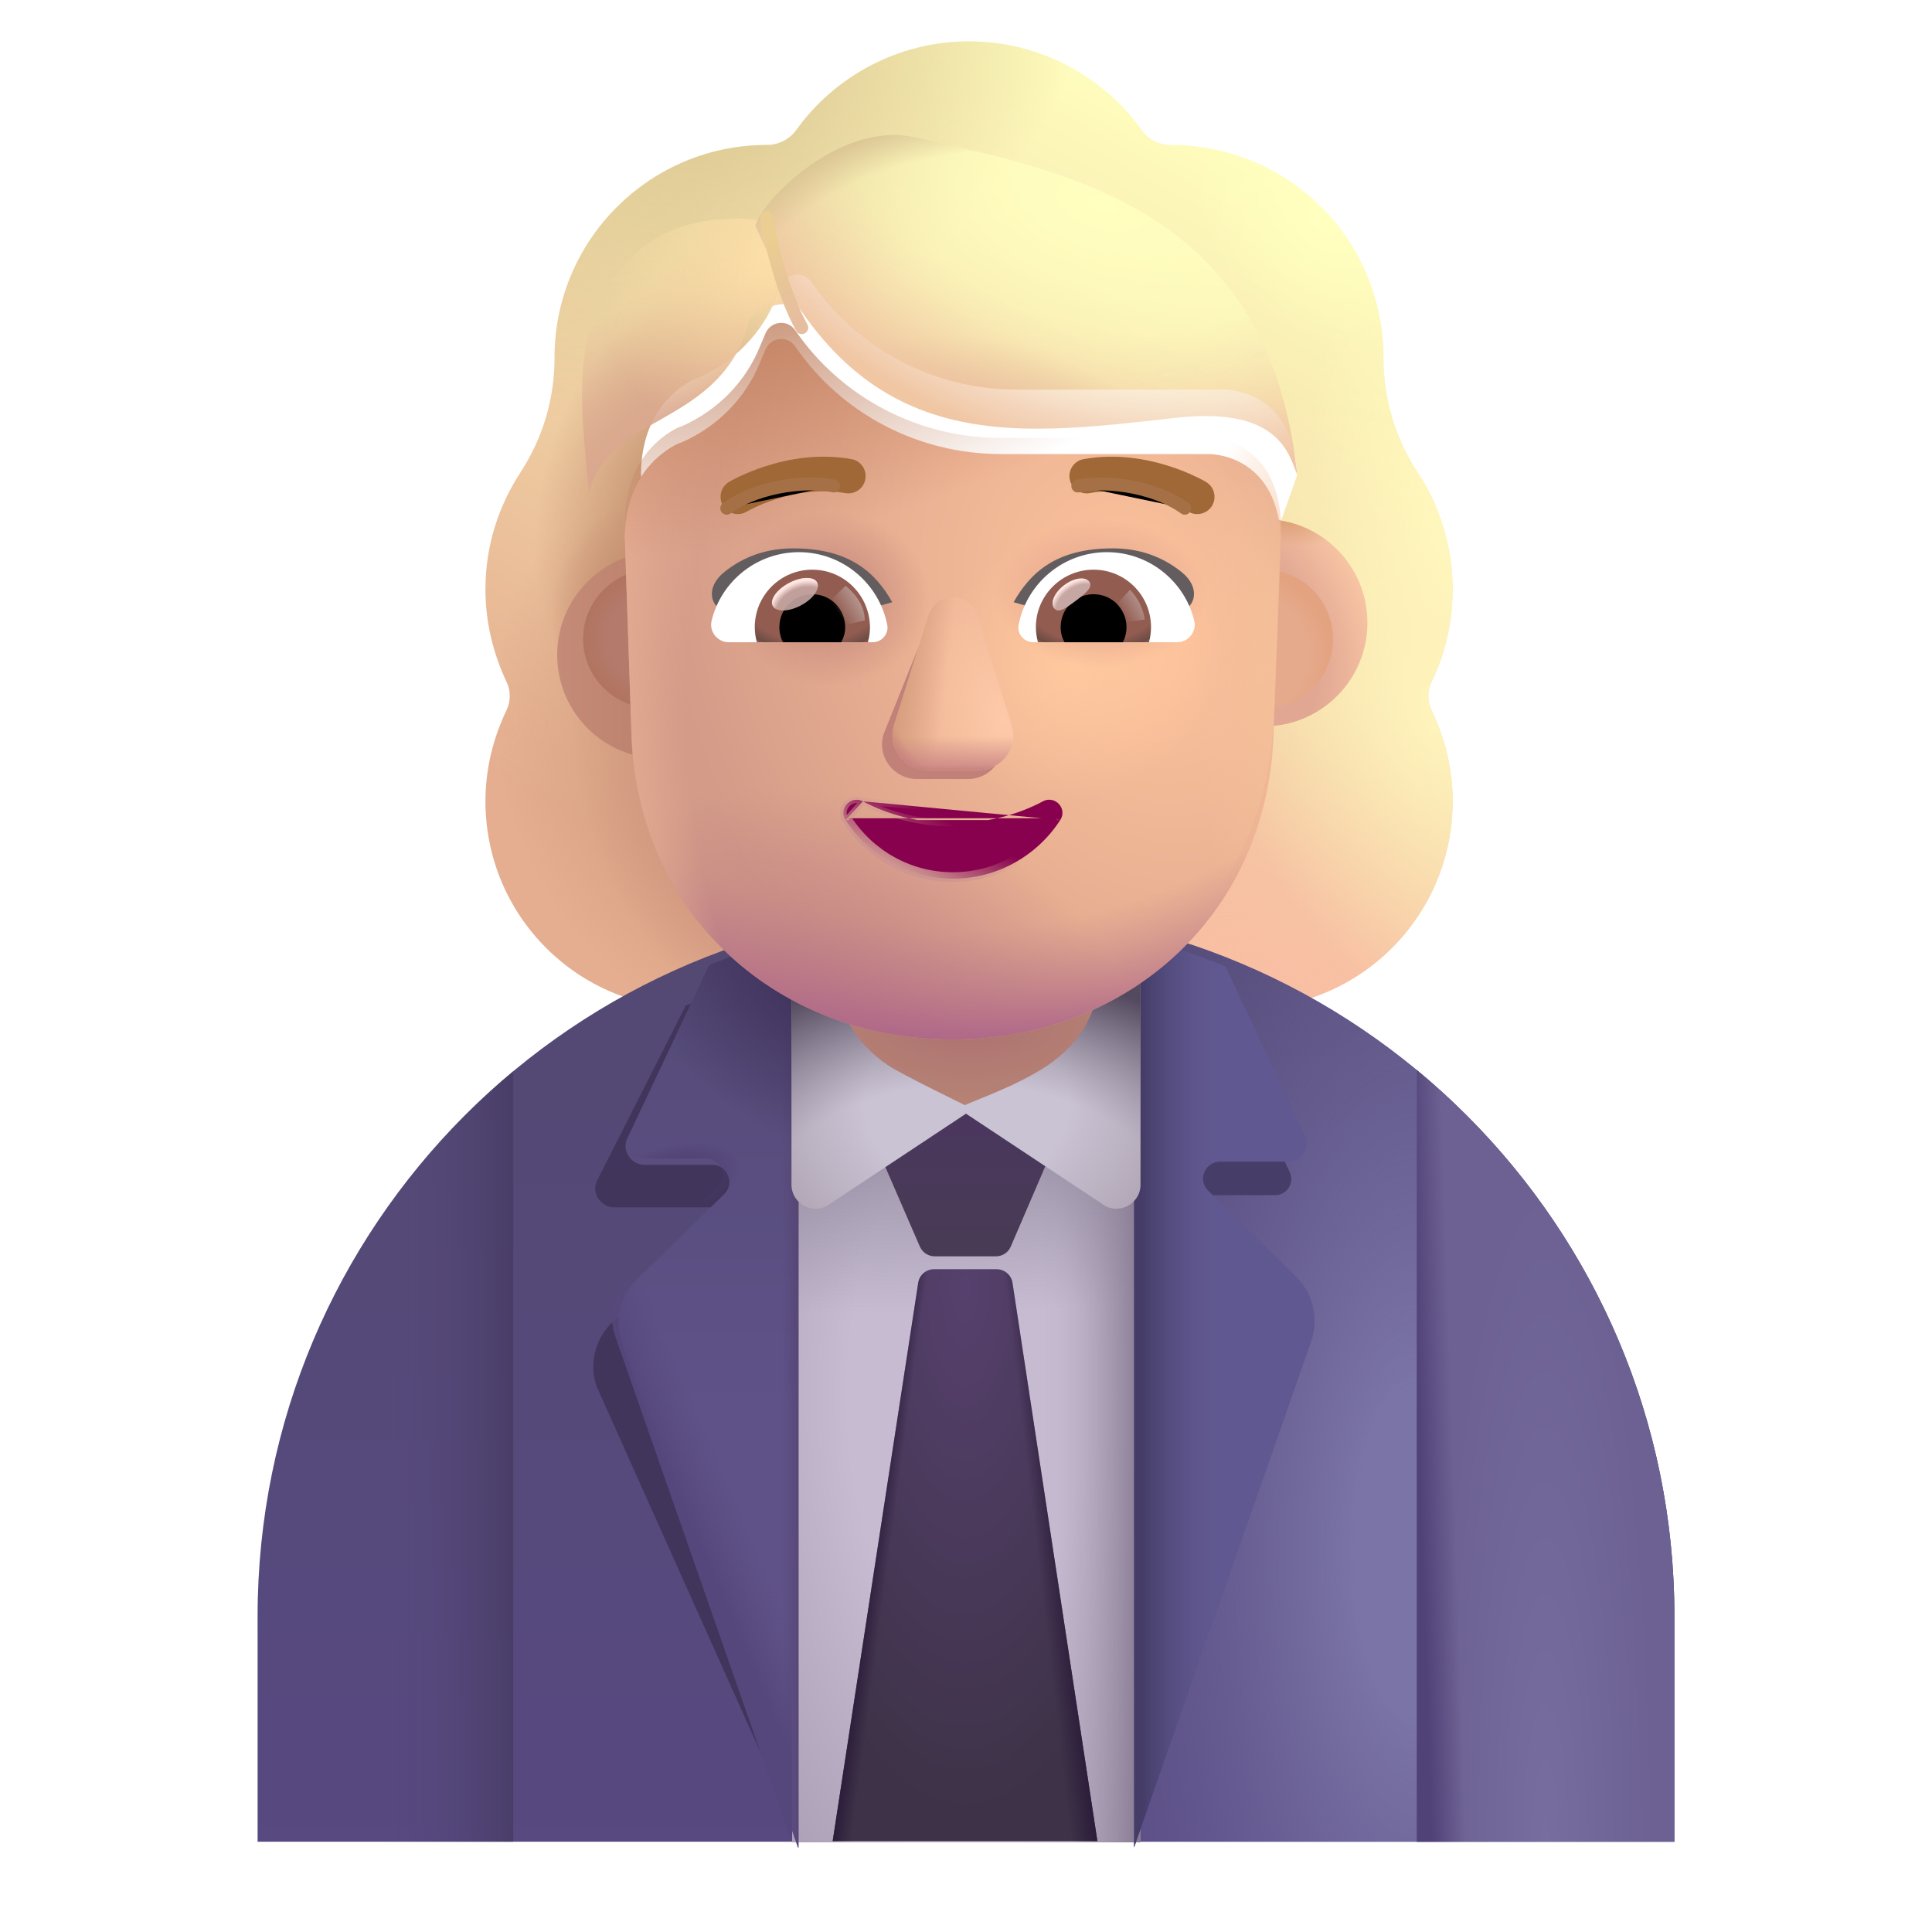 <svg viewBox="1 1 30 30" xmlns="http://www.w3.org/2000/svg">
<g filter="url(#filter0_i_4002_2103)">
<path fill-rule="evenodd" clip-rule="evenodd" d="M22.982 12.33C23.195 11.895 23.306 11.409 23.306 10.903C23.306 10.435 23.21 9.997 23.038 9.597H23.043C22.962 9.416 22.872 9.245 22.762 9.084L22.76 9.081C22.416 8.555 22.233 7.938 22.233 7.31V7.3C22.233 5.478 20.756 4.001 18.934 4.001C18.752 4.001 18.58 3.92 18.479 3.768C17.882 2.938 16.9 2.392 15.797 2.392C14.694 2.392 13.712 2.938 13.115 3.768C13.014 3.91 12.842 4.001 12.66 4.001C12.631 4.001 12.603 4.001 12.575 4.002C10.792 4.047 9.361 5.507 9.361 7.3V7.31C9.361 7.938 9.178 8.555 8.834 9.081L8.832 9.085C8.489 9.61 8.288 10.226 8.288 10.903C8.288 11.419 8.409 11.895 8.612 12.33C8.683 12.471 8.683 12.643 8.612 12.785C8.409 13.21 8.288 13.686 8.288 14.192C8.288 15.973 9.725 17.41 11.506 17.41H20.088C21.869 17.41 23.306 15.973 23.306 14.192C23.306 13.686 23.185 13.21 22.982 12.785C22.911 12.643 22.911 12.471 22.982 12.33ZM10.722 9.657H10.71L11.909 12.013C12.032 14.815 13.126 12.013 15.797 12.013C18.468 12.013 19.633 15.132 19.757 12.33L20.892 9.133C20.839 7.888 19.937 7.8 19.757 7.8H16.537C15.265 7.8 14.065 7.178 13.347 6.127C13.224 5.954 12.968 5.984 12.886 6.178L12.804 6.372C12.578 6.933 12.148 7.362 11.614 7.607C11.599 7.612 11.581 7.619 11.563 7.627C11.545 7.635 11.527 7.642 11.512 7.647C11.276 7.77 10.722 8.137 10.702 9.086L10.712 9.392L10.722 9.657Z" fill="url(#paint0_linear_4002_2103)"/>
<path fill-rule="evenodd" clip-rule="evenodd" d="M22.982 12.33C23.195 11.895 23.306 11.409 23.306 10.903C23.306 10.435 23.21 9.997 23.038 9.597H23.043C22.962 9.416 22.872 9.245 22.762 9.084L22.76 9.081C22.416 8.555 22.233 7.938 22.233 7.31V7.3C22.233 5.478 20.756 4.001 18.934 4.001C18.752 4.001 18.58 3.92 18.479 3.768C17.882 2.938 16.9 2.392 15.797 2.392C14.694 2.392 13.712 2.938 13.115 3.768C13.014 3.91 12.842 4.001 12.66 4.001C12.631 4.001 12.603 4.001 12.575 4.002C10.792 4.047 9.361 5.507 9.361 7.3V7.31C9.361 7.938 9.178 8.555 8.834 9.081L8.832 9.085C8.489 9.61 8.288 10.226 8.288 10.903C8.288 11.419 8.409 11.895 8.612 12.33C8.683 12.471 8.683 12.643 8.612 12.785C8.409 13.21 8.288 13.686 8.288 14.192C8.288 15.973 9.725 17.41 11.506 17.41H20.088C21.869 17.41 23.306 15.973 23.306 14.192C23.306 13.686 23.185 13.21 22.982 12.785C22.911 12.643 22.911 12.471 22.982 12.33ZM10.722 9.657H10.71L11.909 12.013C12.032 14.815 13.126 12.013 15.797 12.013C18.468 12.013 19.633 15.132 19.757 12.33L20.892 9.133C20.839 7.888 19.937 7.8 19.757 7.8H16.537C15.265 7.8 14.065 7.178 13.347 6.127C13.224 5.954 12.968 5.984 12.886 6.178L12.804 6.372C12.578 6.933 12.148 7.362 11.614 7.607C11.599 7.612 11.581 7.619 11.563 7.627C11.545 7.635 11.527 7.642 11.512 7.647C11.276 7.77 10.722 8.137 10.702 9.086L10.712 9.392L10.722 9.657Z" fill="url(#paint1_radial_4002_2103)"/>
<path fill-rule="evenodd" clip-rule="evenodd" d="M22.982 12.33C23.195 11.895 23.306 11.409 23.306 10.903C23.306 10.435 23.21 9.997 23.038 9.597H23.043C22.962 9.416 22.872 9.245 22.762 9.084L22.76 9.081C22.416 8.555 22.233 7.938 22.233 7.31V7.3C22.233 5.478 20.756 4.001 18.934 4.001C18.752 4.001 18.58 3.92 18.479 3.768C17.882 2.938 16.9 2.392 15.797 2.392C14.694 2.392 13.712 2.938 13.115 3.768C13.014 3.91 12.842 4.001 12.66 4.001C12.631 4.001 12.603 4.001 12.575 4.002C10.792 4.047 9.361 5.507 9.361 7.3V7.31C9.361 7.938 9.178 8.555 8.834 9.081L8.832 9.085C8.489 9.61 8.288 10.226 8.288 10.903C8.288 11.419 8.409 11.895 8.612 12.33C8.683 12.471 8.683 12.643 8.612 12.785C8.409 13.21 8.288 13.686 8.288 14.192C8.288 15.973 9.725 17.41 11.506 17.41H20.088C21.869 17.41 23.306 15.973 23.306 14.192C23.306 13.686 23.185 13.21 22.982 12.785C22.911 12.643 22.911 12.471 22.982 12.33ZM10.722 9.657H10.71L11.909 12.013C12.032 14.815 13.126 12.013 15.797 12.013C18.468 12.013 19.633 15.132 19.757 12.33L20.892 9.133C20.839 7.888 19.937 7.8 19.757 7.8H16.537C15.265 7.8 14.065 7.178 13.347 6.127C13.224 5.954 12.968 5.984 12.886 6.178L12.804 6.372C12.578 6.933 12.148 7.362 11.614 7.607C11.599 7.612 11.581 7.619 11.563 7.627C11.545 7.635 11.527 7.642 11.512 7.647C11.276 7.77 10.722 8.137 10.702 9.086L10.712 9.392L10.722 9.657Z" fill="url(#paint2_radial_4002_2103)"/>
<path fill-rule="evenodd" clip-rule="evenodd" d="M22.982 12.33C23.195 11.895 23.306 11.409 23.306 10.903C23.306 10.435 23.21 9.997 23.038 9.597H23.043C22.962 9.416 22.872 9.245 22.762 9.084L22.76 9.081C22.416 8.555 22.233 7.938 22.233 7.31V7.3C22.233 5.478 20.756 4.001 18.934 4.001C18.752 4.001 18.58 3.92 18.479 3.768C17.882 2.938 16.9 2.392 15.797 2.392C14.694 2.392 13.712 2.938 13.115 3.768C13.014 3.91 12.842 4.001 12.66 4.001C12.631 4.001 12.603 4.001 12.575 4.002C10.792 4.047 9.361 5.507 9.361 7.3V7.31C9.361 7.938 9.178 8.555 8.834 9.081L8.832 9.085C8.489 9.61 8.288 10.226 8.288 10.903C8.288 11.419 8.409 11.895 8.612 12.33C8.683 12.471 8.683 12.643 8.612 12.785C8.409 13.21 8.288 13.686 8.288 14.192C8.288 15.973 9.725 17.41 11.506 17.41H20.088C21.869 17.41 23.306 15.973 23.306 14.192C23.306 13.686 23.185 13.21 22.982 12.785C22.911 12.643 22.911 12.471 22.982 12.33ZM10.722 9.657H10.71L11.909 12.013C12.032 14.815 13.126 12.013 15.797 12.013C18.468 12.013 19.633 15.132 19.757 12.33L20.892 9.133C20.839 7.888 19.937 7.8 19.757 7.8H16.537C15.265 7.8 14.065 7.178 13.347 6.127C13.224 5.954 12.968 5.984 12.886 6.178L12.804 6.372C12.578 6.933 12.148 7.362 11.614 7.607C11.599 7.612 11.581 7.619 11.563 7.627C11.545 7.635 11.527 7.642 11.512 7.647C11.276 7.77 10.722 8.137 10.702 9.086L10.712 9.392L10.722 9.657Z" fill="url(#paint3_radial_4002_2103)"/>
<path fill-rule="evenodd" clip-rule="evenodd" d="M22.982 12.33C23.195 11.895 23.306 11.409 23.306 10.903C23.306 10.435 23.21 9.997 23.038 9.597H23.043C22.962 9.416 22.872 9.245 22.762 9.084L22.76 9.081C22.416 8.555 22.233 7.938 22.233 7.31V7.3C22.233 5.478 20.756 4.001 18.934 4.001C18.752 4.001 18.58 3.92 18.479 3.768C17.882 2.938 16.9 2.392 15.797 2.392C14.694 2.392 13.712 2.938 13.115 3.768C13.014 3.91 12.842 4.001 12.66 4.001C12.631 4.001 12.603 4.001 12.575 4.002C10.792 4.047 9.361 5.507 9.361 7.3V7.31C9.361 7.938 9.178 8.555 8.834 9.081L8.832 9.085C8.489 9.61 8.288 10.226 8.288 10.903C8.288 11.419 8.409 11.895 8.612 12.33C8.683 12.471 8.683 12.643 8.612 12.785C8.409 13.21 8.288 13.686 8.288 14.192C8.288 15.973 9.725 17.41 11.506 17.41H20.088C21.869 17.41 23.306 15.973 23.306 14.192C23.306 13.686 23.185 13.21 22.982 12.785C22.911 12.643 22.911 12.471 22.982 12.33ZM10.722 9.657H10.71L11.909 12.013C12.032 14.815 13.126 12.013 15.797 12.013C18.468 12.013 19.633 15.132 19.757 12.33L20.892 9.133C20.839 7.888 19.937 7.8 19.757 7.8H16.537C15.265 7.8 14.065 7.178 13.347 6.127C13.224 5.954 12.968 5.984 12.886 6.178L12.804 6.372C12.578 6.933 12.148 7.362 11.614 7.607C11.599 7.612 11.581 7.619 11.563 7.627C11.545 7.635 11.527 7.642 11.512 7.647C11.276 7.77 10.722 8.137 10.702 9.086L10.712 9.392L10.722 9.657Z" fill="url(#paint4_radial_4002_2103)"/>
<path fill-rule="evenodd" clip-rule="evenodd" d="M22.982 12.33C23.195 11.895 23.306 11.409 23.306 10.903C23.306 10.435 23.21 9.997 23.038 9.597H23.043C22.962 9.416 22.872 9.245 22.762 9.084L22.76 9.081C22.416 8.555 22.233 7.938 22.233 7.31V7.3C22.233 5.478 20.756 4.001 18.934 4.001C18.752 4.001 18.58 3.92 18.479 3.768C17.882 2.938 16.9 2.392 15.797 2.392C14.694 2.392 13.712 2.938 13.115 3.768C13.014 3.91 12.842 4.001 12.66 4.001C12.631 4.001 12.603 4.001 12.575 4.002C10.792 4.047 9.361 5.507 9.361 7.3V7.31C9.361 7.938 9.178 8.555 8.834 9.081L8.832 9.085C8.489 9.61 8.288 10.226 8.288 10.903C8.288 11.419 8.409 11.895 8.612 12.33C8.683 12.471 8.683 12.643 8.612 12.785C8.409 13.21 8.288 13.686 8.288 14.192C8.288 15.973 9.725 17.41 11.506 17.41H20.088C21.869 17.41 23.306 15.973 23.306 14.192C23.306 13.686 23.185 13.21 22.982 12.785C22.911 12.643 22.911 12.471 22.982 12.33ZM10.722 9.657H10.71L11.909 12.013C12.032 14.815 13.126 12.013 15.797 12.013C18.468 12.013 19.633 15.132 19.757 12.33L20.892 9.133C20.839 7.888 19.937 7.8 19.757 7.8H16.537C15.265 7.8 14.065 7.178 13.347 6.127C13.224 5.954 12.968 5.984 12.886 6.178L12.804 6.372C12.578 6.933 12.148 7.362 11.614 7.607C11.599 7.612 11.581 7.619 11.563 7.627C11.545 7.635 11.527 7.642 11.512 7.647C11.276 7.77 10.722 8.137 10.702 9.086L10.712 9.392L10.722 9.657Z" fill="url(#paint5_radial_4002_2103)"/>
<path fill-rule="evenodd" clip-rule="evenodd" d="M22.982 12.33C23.195 11.895 23.306 11.409 23.306 10.903C23.306 10.435 23.21 9.997 23.038 9.597H23.043C22.962 9.416 22.872 9.245 22.762 9.084L22.76 9.081C22.416 8.555 22.233 7.938 22.233 7.31V7.3C22.233 5.478 20.756 4.001 18.934 4.001C18.752 4.001 18.58 3.92 18.479 3.768C17.882 2.938 16.9 2.392 15.797 2.392C14.694 2.392 13.712 2.938 13.115 3.768C13.014 3.91 12.842 4.001 12.66 4.001C12.631 4.001 12.603 4.001 12.575 4.002C10.792 4.047 9.361 5.507 9.361 7.3V7.31C9.361 7.938 9.178 8.555 8.834 9.081L8.832 9.085C8.489 9.61 8.288 10.226 8.288 10.903C8.288 11.419 8.409 11.895 8.612 12.33C8.683 12.471 8.683 12.643 8.612 12.785C8.409 13.21 8.288 13.686 8.288 14.192C8.288 15.973 9.725 17.41 11.506 17.41H20.088C21.869 17.41 23.306 15.973 23.306 14.192C23.306 13.686 23.185 13.21 22.982 12.785C22.911 12.643 22.911 12.471 22.982 12.33ZM10.722 9.657H10.71L11.909 12.013C12.032 14.815 13.126 12.013 15.797 12.013C18.468 12.013 19.633 15.132 19.757 12.33L20.892 9.133C20.839 7.888 19.937 7.8 19.757 7.8H16.537C15.265 7.8 14.065 7.178 13.347 6.127C13.224 5.954 12.968 5.984 12.886 6.178L12.804 6.372C12.578 6.933 12.148 7.362 11.614 7.607C11.599 7.612 11.581 7.619 11.563 7.627C11.545 7.635 11.527 7.642 11.512 7.647C11.276 7.77 10.722 8.137 10.702 9.086L10.712 9.392L10.722 9.657Z" fill="url(#paint6_radial_4002_2103)"/>
<path fill-rule="evenodd" clip-rule="evenodd" d="M22.982 12.33C23.195 11.895 23.306 11.409 23.306 10.903C23.306 10.435 23.21 9.997 23.038 9.597H23.043C22.962 9.416 22.872 9.245 22.762 9.084L22.76 9.081C22.416 8.555 22.233 7.938 22.233 7.31V7.3C22.233 5.478 20.756 4.001 18.934 4.001C18.752 4.001 18.58 3.92 18.479 3.768C17.882 2.938 16.9 2.392 15.797 2.392C14.694 2.392 13.712 2.938 13.115 3.768C13.014 3.91 12.842 4.001 12.66 4.001C12.631 4.001 12.603 4.001 12.575 4.002C10.792 4.047 9.361 5.507 9.361 7.3V7.31C9.361 7.938 9.178 8.555 8.834 9.081L8.832 9.085C8.489 9.61 8.288 10.226 8.288 10.903C8.288 11.419 8.409 11.895 8.612 12.33C8.683 12.471 8.683 12.643 8.612 12.785C8.409 13.21 8.288 13.686 8.288 14.192C8.288 15.973 9.725 17.41 11.506 17.41H20.088C21.869 17.41 23.306 15.973 23.306 14.192C23.306 13.686 23.185 13.21 22.982 12.785C22.911 12.643 22.911 12.471 22.982 12.33ZM10.722 9.657H10.71L11.909 12.013C12.032 14.815 13.126 12.013 15.797 12.013C18.468 12.013 19.633 15.132 19.757 12.33L20.892 9.133C20.839 7.888 19.937 7.8 19.757 7.8H16.537C15.265 7.8 14.065 7.178 13.347 6.127C13.224 5.954 12.968 5.984 12.886 6.178L12.804 6.372C12.578 6.933 12.148 7.362 11.614 7.607C11.599 7.612 11.581 7.619 11.563 7.627C11.545 7.635 11.527 7.642 11.512 7.647C11.276 7.77 10.722 8.137 10.702 9.086L10.712 9.392L10.722 9.657Z" fill="url(#paint7_radial_4002_2103)"/>
<path fill-rule="evenodd" clip-rule="evenodd" d="M22.982 12.33C23.195 11.895 23.306 11.409 23.306 10.903C23.306 10.435 23.21 9.997 23.038 9.597H23.043C22.962 9.416 22.872 9.245 22.762 9.084L22.76 9.081C22.416 8.555 22.233 7.938 22.233 7.31V7.3C22.233 5.478 20.756 4.001 18.934 4.001C18.752 4.001 18.58 3.92 18.479 3.768C17.882 2.938 16.9 2.392 15.797 2.392C14.694 2.392 13.712 2.938 13.115 3.768C13.014 3.91 12.842 4.001 12.66 4.001C12.631 4.001 12.603 4.001 12.575 4.002C10.792 4.047 9.361 5.507 9.361 7.3V7.31C9.361 7.938 9.178 8.555 8.834 9.081L8.832 9.085C8.489 9.61 8.288 10.226 8.288 10.903C8.288 11.419 8.409 11.895 8.612 12.33C8.683 12.471 8.683 12.643 8.612 12.785C8.409 13.21 8.288 13.686 8.288 14.192C8.288 15.973 9.725 17.41 11.506 17.41H20.088C21.869 17.41 23.306 15.973 23.306 14.192C23.306 13.686 23.185 13.21 22.982 12.785C22.911 12.643 22.911 12.471 22.982 12.33ZM10.722 9.657H10.71L11.909 12.013C12.032 14.815 13.126 12.013 15.797 12.013C18.468 12.013 19.633 15.132 19.757 12.33L20.892 9.133C20.839 7.888 19.937 7.8 19.757 7.8H16.537C15.265 7.8 14.065 7.178 13.347 6.127C13.224 5.954 12.968 5.984 12.886 6.178L12.804 6.372C12.578 6.933 12.148 7.362 11.614 7.607C11.599 7.612 11.581 7.619 11.563 7.627C11.545 7.635 11.527 7.642 11.512 7.647C11.276 7.77 10.722 8.137 10.702 9.086L10.712 9.392L10.722 9.657Z" fill="url(#paint8_radial_4002_2103)"/>
<path fill-rule="evenodd" clip-rule="evenodd" d="M22.982 12.33C23.195 11.895 23.306 11.409 23.306 10.903C23.306 10.435 23.21 9.997 23.038 9.597H23.043C22.962 9.416 22.872 9.245 22.762 9.084L22.76 9.081C22.416 8.555 22.233 7.938 22.233 7.31V7.3C22.233 5.478 20.756 4.001 18.934 4.001C18.752 4.001 18.58 3.92 18.479 3.768C17.882 2.938 16.9 2.392 15.797 2.392C14.694 2.392 13.712 2.938 13.115 3.768C13.014 3.91 12.842 4.001 12.66 4.001C12.631 4.001 12.603 4.001 12.575 4.002C10.792 4.047 9.361 5.507 9.361 7.3V7.31C9.361 7.938 9.178 8.555 8.834 9.081L8.832 9.085C8.489 9.61 8.288 10.226 8.288 10.903C8.288 11.419 8.409 11.895 8.612 12.33C8.683 12.471 8.683 12.643 8.612 12.785C8.409 13.21 8.288 13.686 8.288 14.192C8.288 15.973 9.725 17.41 11.506 17.41H20.088C21.869 17.41 23.306 15.973 23.306 14.192C23.306 13.686 23.185 13.21 22.982 12.785C22.911 12.643 22.911 12.471 22.982 12.33ZM10.722 9.657H10.71L11.909 12.013C12.032 14.815 13.126 12.013 15.797 12.013C18.468 12.013 19.633 15.132 19.757 12.33L20.892 9.133C20.839 7.888 19.937 7.8 19.757 7.8H16.537C15.265 7.8 14.065 7.178 13.347 6.127C13.224 5.954 12.968 5.984 12.886 6.178L12.804 6.372C12.578 6.933 12.148 7.362 11.614 7.607C11.599 7.612 11.581 7.619 11.563 7.627C11.545 7.635 11.527 7.642 11.512 7.647C11.276 7.77 10.722 8.137 10.702 9.086L10.712 9.392L10.722 9.657Z" fill="url(#paint9_radial_4002_2103)"/>
</g>
<path d="M16 15.098C9.92 15.098 5 20.018 5 26.098V29.598H27V26.098C27 20.028 22.07 15.098 16 15.098Z" fill="url(#paint10_linear_4002_2103)"/>
<path d="M16 15.098C9.92 15.098 5 20.018 5 26.098V29.598H27V26.098C27 20.028 22.07 15.098 16 15.098Z" fill="url(#paint11_radial_4002_2103)"/>
<g filter="url(#filter1_f_4002_2103)">
<path d="M13.419 16.447C12.906 16.447 12.123 16.418 11.649 16.613L10.269 19.337C10.179 19.527 10.329 19.747 10.539 19.747H12.089C12.329 19.747 12.439 20.037 12.279 20.197L10.499 21.54C10.239 21.8 10.139 22.19 10.269 22.54L13.181 29.04L14.768 27.924L13.429 16.447H13.419Z" fill="#41355C"/>
</g>
<g filter="url(#filter2_f_4002_2103)">
<path d="M20.904 20.779L19.715 19.951C19.567 19.803 19.672 19.558 19.881 19.558H20.8C20.983 19.558 21.106 19.366 21.027 19.2L19.951 16.909C19.742 16.822 19.523 16.743 19.305 16.673H18.71V28.535L21.114 21.663C21.219 21.348 21.14 21.007 20.904 20.779Z" fill="#463D68"/>
</g>
<path d="M18.71 15.718H13.29V29.608H18.71V15.718Z" fill="url(#paint12_radial_4002_2103)"/>
<path d="M18.71 15.718H13.29V29.608H18.71V15.718Z" fill="url(#paint13_linear_4002_2103)"/>
<path d="M18.71 15.718H13.29V29.608H18.71V15.718Z" fill="url(#paint14_linear_4002_2103)"/>
<path d="M23 17.616V29.598H27V26.098C27 22.686 25.442 19.634 23 17.616Z" fill="url(#paint15_radial_4002_2103)"/>
<path d="M23 17.616V29.598H27V26.098C27 22.686 25.442 19.634 23 17.616Z" fill="url(#paint16_linear_4002_2103)"/>
<g filter="url(#filter3_i_4002_2103)">
<path d="M13.29 15.688H12.44C12.26 15.748 12.08 15.818 11.91 15.888L10.64 18.578C10.55 18.768 10.7 18.988 10.91 18.988H11.96C12.2 18.988 12.31 19.278 12.15 19.438L10.79 20.768C10.53 21.028 10.43 21.418 10.56 21.768L13.29 29.588H13.3V15.688H13.29Z" fill="url(#paint17_linear_4002_2103)"/>
<path d="M13.29 15.688H12.44C12.26 15.748 12.08 15.818 11.91 15.888L10.64 18.578C10.55 18.768 10.7 18.988 10.91 18.988H11.96C12.2 18.988 12.31 19.278 12.15 19.438L10.79 20.768C10.53 21.028 10.43 21.418 10.56 21.768L13.29 29.588H13.3V15.688H13.29Z" fill="url(#paint18_linear_4002_2103)"/>
<path d="M13.29 15.688H12.44C12.26 15.748 12.08 15.818 11.91 15.888L10.64 18.578C10.55 18.768 10.7 18.988 10.91 18.988H11.96C12.2 18.988 12.31 19.278 12.15 19.438L10.79 20.768C10.53 21.028 10.43 21.418 10.56 21.768L13.29 29.588H13.3V15.688H13.29Z" fill="url(#paint19_radial_4002_2103)"/>
</g>
<path d="M13.29 15.688H12.44C12.26 15.748 12.08 15.818 11.91 15.888L10.64 18.578C10.55 18.768 10.7 18.988 10.91 18.988H11.96C12.2 18.988 12.31 19.278 12.15 19.438L10.79 20.768C10.53 21.028 10.43 21.418 10.56 21.768L13.29 29.588H13.3V15.688H13.29Z" fill="url(#paint20_linear_4002_2103)"/>
<path d="M13.29 15.688H12.44C12.26 15.748 12.08 15.818 11.91 15.888L10.64 18.578C10.55 18.768 10.7 18.988 10.91 18.988H11.96C12.2 18.988 12.31 19.278 12.15 19.438L10.79 20.768C10.53 21.028 10.43 21.418 10.56 21.768L13.29 29.588H13.3V15.688H13.29Z" fill="url(#paint21_radial_4002_2103)"/>
<g filter="url(#filter4_ii_4002_2103)">
<path d="M16.011 17.925L14.77 19.13C14.725 19.173 14.712 19.24 14.737 19.297L15.284 20.558C15.324 20.649 15.414 20.708 15.514 20.708H16.466C16.566 20.708 16.656 20.649 16.695 20.557L17.246 19.276C17.27 19.22 17.257 19.154 17.213 19.11L16.011 17.925Z" fill="url(#paint22_linear_4002_2103)"/>
</g>
<g filter="url(#filter5_i_4002_2103)">
<path d="M21.22 20.718L19.86 19.388C19.69 19.218 19.81 18.938 20.05 18.938H21.1C21.31 18.938 21.45 18.718 21.36 18.528L20.13 15.908C19.89 15.808 19.64 15.718 19.39 15.638H18.71V29.588L21.46 21.728C21.58 21.368 21.49 20.978 21.22 20.718Z" fill="#605890"/>
<path d="M21.22 20.718L19.86 19.388C19.69 19.218 19.81 18.938 20.05 18.938H21.1C21.31 18.938 21.45 18.718 21.36 18.528L20.13 15.908C19.89 15.808 19.64 15.718 19.39 15.638H18.71V29.588L21.46 21.728C21.58 21.368 21.49 20.978 21.22 20.718Z" fill="url(#paint23_linear_4002_2103)"/>
</g>
<path d="M16 14.655H13.29V19.395C13.29 19.705 13.65 19.885 13.9 19.685L16 18.293L18.1 19.685C18.35 19.885 18.71 19.705 18.71 19.395V14.655H16Z" fill="url(#paint24_radial_4002_2103)"/>
<path d="M16 14.655H13.29V19.395C13.29 19.705 13.65 19.885 13.9 19.685L16 18.293L18.1 19.685C18.35 19.885 18.71 19.705 18.71 19.395V14.655H16Z" fill="url(#paint25_radial_4002_2103)"/>
<path d="M7.032 29.598H8.97V17.634C7.187 19.116 5.881 21.151 5.314 23.477C5.11 24.321 5.005 25.202 5.01 26.108L5.03 29.598H7.032Z" fill="url(#paint26_linear_4002_2103)"/>
<path d="M15.505 20.708C15.381 20.708 15.276 20.798 15.258 20.92L13.93 29.588H18.04L16.722 20.921C16.704 20.799 16.599 20.708 16.475 20.708H15.505Z" fill="url(#paint27_radial_4002_2103)"/>
<path d="M15.505 20.708C15.381 20.708 15.276 20.798 15.258 20.92L13.93 29.588H18.04L16.722 20.921C16.704 20.799 16.599 20.708 16.475 20.708H15.505Z" fill="url(#paint28_linear_4002_2103)"/>
<path d="M15.505 20.708C15.381 20.708 15.276 20.798 15.258 20.92L13.93 29.588H18.04L16.722 20.921C16.704 20.799 16.599 20.708 16.475 20.708H15.505Z" fill="url(#paint29_linear_4002_2103)"/>
<path d="M14.045 16.488C14.066 16.701 14.25 17.179 14.791 17.543C15.005 17.686 16.004 18.171 15.984 18.161C16.14 18.083 16.791 17.863 17.268 17.543C17.809 17.179 17.993 16.701 18.014 16.488L16.029 15.535L14.045 16.488Z" fill="url(#paint30_radial_4002_2103)"/>
<path d="M16.402 15.898C16.652 15.908 16.912 15.928 17.172 15.947C16.912 15.928 16.662 15.908 16.402 15.898Z" fill="url(#paint31_linear_4002_2103)"/>
<path d="M16.072 15.898C16.062 15.898 16.052 15.898 16.032 15.898C16.132 15.898 16.222 15.898 16.322 15.908C16.242 15.898 16.152 15.898 16.072 15.898Z" fill="url(#paint32_linear_4002_2103)"/>
<g filter="url(#filter6_i_4002_2103)">
<path d="M11.111 12.529C12 12.529 12.72 11.809 12.72 10.92C12.72 10.031 12 9.311 11.111 9.311C10.223 9.311 9.502 10.031 9.502 10.92C9.502 11.809 10.223 12.529 11.111 12.529Z" fill="url(#paint33_linear_4002_2103)"/>
</g>
<g filter="url(#filter7_i_4002_2103)">
<path d="M20.624 12.529C21.513 12.529 22.233 11.809 22.233 10.92C22.233 10.031 21.513 9.311 20.624 9.311C19.735 9.311 19.015 10.031 19.015 10.92C19.015 11.809 19.735 12.529 20.624 12.529Z" fill="url(#paint34_radial_4002_2103)"/>
<path d="M20.624 12.529C21.513 12.529 22.233 11.809 22.233 10.92C22.233 10.031 21.513 9.311 20.624 9.311C19.735 9.311 19.015 10.031 19.015 10.92C19.015 11.809 19.735 12.529 20.624 12.529Z" fill="url(#paint35_radial_4002_2103)"/>
</g>
<g filter="url(#filter8_f_4002_2103)">
<path d="M20.624 11.994C21.218 11.994 21.698 11.513 21.698 10.92C21.698 10.327 21.218 9.846 20.624 9.846C20.031 9.846 19.55 10.327 19.55 10.92C19.55 11.513 20.031 11.994 20.624 11.994Z" fill="#E5AA8B"/>
<path d="M20.624 11.994C21.218 11.994 21.698 11.513 21.698 10.92C21.698 10.327 21.218 9.846 20.624 9.846C20.031 9.846 19.55 10.327 19.55 10.92C19.55 11.513 20.031 11.994 20.624 11.994Z" fill="url(#paint36_radial_4002_2103)"/>
</g>
<g filter="url(#filter9_f_4002_2103)">
<path d="M11.131 11.994C11.724 11.994 12.205 11.513 12.205 10.92C12.205 10.327 11.724 9.846 11.131 9.846C10.537 9.846 10.056 10.327 10.056 10.92C10.056 11.513 10.537 11.994 11.131 11.994Z" fill="#B47A6C"/>
<path d="M11.131 11.994C11.724 11.994 12.205 11.513 12.205 10.92C12.205 10.327 11.724 9.846 11.131 9.846C10.537 9.846 10.056 10.327 10.056 10.92C10.056 11.513 10.537 11.994 11.131 11.994Z" fill="url(#paint37_radial_4002_2103)"/>
</g>
<g filter="url(#filter10_i_4002_2103)">
<path d="M10.712 9.392L10.701 9.086C10.722 8.137 11.276 7.77 11.512 7.647C11.527 7.642 11.545 7.635 11.563 7.627C11.581 7.619 11.599 7.612 11.614 7.607C12.148 7.362 12.578 6.933 12.804 6.372L12.886 6.178C12.968 5.984 13.224 5.954 13.347 6.127C14.065 7.178 15.265 7.8 16.537 7.8H19.756C19.937 7.8 20.839 7.888 20.892 9.133L20.774 12.206C20.65 15.008 18.462 16.89 15.79 16.89C13.119 16.89 10.931 15.008 10.807 12.206L10.712 9.392Z" fill="url(#paint38_radial_4002_2103)"/>
<path d="M10.712 9.392L10.701 9.086C10.722 8.137 11.276 7.77 11.512 7.647C11.527 7.642 11.545 7.635 11.563 7.627C11.581 7.619 11.599 7.612 11.614 7.607C12.148 7.362 12.578 6.933 12.804 6.372L12.886 6.178C12.968 5.984 13.224 5.954 13.347 6.127C14.065 7.178 15.265 7.8 16.537 7.8H19.756C19.937 7.8 20.839 7.888 20.892 9.133L20.774 12.206C20.65 15.008 18.462 16.89 15.79 16.89C13.119 16.89 10.931 15.008 10.807 12.206L10.712 9.392Z" fill="url(#paint39_radial_4002_2103)"/>
<path d="M10.712 9.392L10.701 9.086C10.722 8.137 11.276 7.77 11.512 7.647C11.527 7.642 11.545 7.635 11.563 7.627C11.581 7.619 11.599 7.612 11.614 7.607C12.148 7.362 12.578 6.933 12.804 6.372L12.886 6.178C12.968 5.984 13.224 5.954 13.347 6.127C14.065 7.178 15.265 7.8 16.537 7.8H19.756C19.937 7.8 20.839 7.888 20.892 9.133L20.774 12.206C20.65 15.008 18.462 16.89 15.79 16.89C13.119 16.89 10.931 15.008 10.807 12.206L10.712 9.392Z" fill="url(#paint40_radial_4002_2103)"/>
<path d="M10.712 9.392L10.701 9.086C10.722 8.137 11.276 7.77 11.512 7.647C11.527 7.642 11.545 7.635 11.563 7.627C11.581 7.619 11.599 7.612 11.614 7.607C12.148 7.362 12.578 6.933 12.804 6.372L12.886 6.178C12.968 5.984 13.224 5.954 13.347 6.127C14.065 7.178 15.265 7.8 16.537 7.8H19.756C19.937 7.8 20.839 7.888 20.892 9.133L20.774 12.206C20.65 15.008 18.462 16.89 15.79 16.89C13.119 16.89 10.931 15.008 10.807 12.206L10.712 9.392Z" fill="url(#paint41_radial_4002_2103)"/>
<path d="M10.712 9.392L10.701 9.086C10.722 8.137 11.276 7.77 11.512 7.647C11.527 7.642 11.545 7.635 11.563 7.627C11.581 7.619 11.599 7.612 11.614 7.607C12.148 7.362 12.578 6.933 12.804 6.372L12.886 6.178C12.968 5.984 13.224 5.954 13.347 6.127C14.065 7.178 15.265 7.8 16.537 7.8H19.756C19.937 7.8 20.839 7.888 20.892 9.133L20.774 12.206C20.65 15.008 18.462 16.89 15.79 16.89C13.119 16.89 10.931 15.008 10.807 12.206L10.712 9.392Z" fill="url(#paint42_radial_4002_2103)"/>
<path d="M10.712 9.392L10.701 9.086C10.722 8.137 11.276 7.77 11.512 7.647C11.527 7.642 11.545 7.635 11.563 7.627C11.581 7.619 11.599 7.612 11.614 7.607C12.148 7.362 12.578 6.933 12.804 6.372L12.886 6.178C12.968 5.984 13.224 5.954 13.347 6.127C14.065 7.178 15.265 7.8 16.537 7.8H19.756C19.937 7.8 20.839 7.888 20.892 9.133L20.774 12.206C20.65 15.008 18.462 16.89 15.79 16.89C13.119 16.89 10.931 15.008 10.807 12.206L10.712 9.392Z" fill="url(#paint43_radial_4002_2103)"/>
<path d="M10.712 9.392L10.701 9.086C10.722 8.137 11.276 7.77 11.512 7.647C11.527 7.642 11.545 7.635 11.563 7.627C11.581 7.619 11.599 7.612 11.614 7.607C12.148 7.362 12.578 6.933 12.804 6.372L12.886 6.178C12.968 5.984 13.224 5.954 13.347 6.127C14.065 7.178 15.265 7.8 16.537 7.8H19.756C19.937 7.8 20.839 7.888 20.892 9.133L20.774 12.206C20.65 15.008 18.462 16.89 15.79 16.89C13.119 16.89 10.931 15.008 10.807 12.206L10.712 9.392Z" fill="url(#paint44_radial_4002_2103)"/>
</g>
<path d="M10.71 9.657H10.722L10.712 9.392L10.701 9.086C10.722 8.137 11.276 7.77 11.512 7.647C11.527 7.642 11.545 7.635 11.563 7.627C11.581 7.619 11.599 7.612 11.614 7.607C12.148 7.362 12.578 6.933 12.804 6.372L12.886 6.178C12.968 5.984 13.224 5.954 13.347 6.127C14.065 7.178 15.265 7.8 16.537 7.8H19.756C19.937 7.8 20.839 7.888 20.892 9.133L20.774 12.206C20.65 15.008 18.462 16.89 15.79 16.89C13.119 16.89 10.931 15.008 10.807 12.206L10.71 9.657Z" fill="url(#paint45_radial_4002_2103)"/>
<path d="M10.71 9.657H10.722L10.712 9.392L10.701 9.086C10.722 8.137 11.276 7.77 11.512 7.647C11.527 7.642 11.545 7.635 11.563 7.627C11.581 7.619 11.599 7.612 11.614 7.607C12.148 7.362 12.578 6.933 12.804 6.372L12.886 6.178C12.968 5.984 13.224 5.954 13.347 6.127C14.065 7.178 15.265 7.8 16.537 7.8H19.756C19.937 7.8 20.839 7.888 20.892 9.133L20.774 12.206C20.65 15.008 18.462 16.89 15.79 16.89C13.119 16.89 10.931 15.008 10.807 12.206L10.71 9.657Z" fill="url(#paint46_radial_4002_2103)"/>
<g filter="url(#filter11_f_4002_2103)">
<path d="M15.404 10.697L14.721 12.397C14.612 12.747 14.873 13.097 15.242 13.097H16.028C16.397 13.097 16.657 12.742 16.549 12.397L16.017 10.697C15.903 10.321 15.524 10.321 15.404 10.697Z" fill="#C28178"/>
</g>
<g filter="url(#filter12_f_4002_2103)">
<path d="M15.415 10.559L14.883 12.259C14.775 12.608 15.035 12.958 15.404 12.958H16.19C16.559 12.958 16.819 12.603 16.711 12.259L16.179 10.559C16.065 10.182 15.534 10.182 15.415 10.559Z" fill="#EFB696"/>
<path d="M15.415 10.559L14.883 12.259C14.775 12.608 15.035 12.958 15.404 12.958H16.19C16.559 12.958 16.819 12.603 16.711 12.259L16.179 10.559C16.065 10.182 15.534 10.182 15.415 10.559Z" fill="url(#paint47_radial_4002_2103)"/>
<path d="M15.415 10.559L14.883 12.259C14.775 12.608 15.035 12.958 15.404 12.958H16.19C16.559 12.958 16.819 12.603 16.711 12.259L16.179 10.559C16.065 10.182 15.534 10.182 15.415 10.559Z" fill="url(#paint48_linear_4002_2103)"/>
<path d="M15.415 10.559L14.883 12.259C14.775 12.608 15.035 12.958 15.404 12.958H16.19C16.559 12.958 16.819 12.603 16.711 12.259L16.179 10.559C16.065 10.182 15.534 10.182 15.415 10.559Z" fill="url(#paint49_linear_4002_2103)"/>
</g>
<path d="M15.415 10.559L14.883 12.259C14.775 12.608 15.035 12.958 15.404 12.958H16.19C16.559 12.958 16.819 12.603 16.711 12.259L16.179 10.559C16.065 10.182 15.534 10.182 15.415 10.559Z" fill="url(#paint50_linear_4002_2103)"/>
<path d="M15.415 10.559L14.883 12.259C14.775 12.608 15.035 12.958 15.404 12.958H16.19C16.559 12.958 16.819 12.603 16.711 12.259L16.179 10.559C16.065 10.182 15.534 10.182 15.415 10.559Z" fill="url(#paint51_radial_4002_2103)"/>
<path d="M14.399 13.443L14.399 13.443C14.803 13.658 15.284 13.781 15.797 13.781C16.315 13.781 16.791 13.658 17.195 13.443L17.195 13.442L17.195 13.442C17.288 13.394 17.385 13.422 17.442 13.484C17.501 13.546 17.522 13.644 17.464 13.733M14.399 13.443L17.422 13.706M14.399 13.443L14.398 13.442C14.305 13.394 14.209 13.424 14.151 13.486C14.094 13.548 14.072 13.646 14.131 13.734M14.399 13.443L14.172 13.706M17.464 13.733C17.464 13.733 17.464 13.733 17.463 13.733L17.422 13.706M17.464 13.733C17.464 13.733 17.464 13.733 17.464 13.733L17.422 13.706M17.464 13.733C17.111 14.279 16.497 14.644 15.797 14.644C15.097 14.644 14.483 14.28 14.131 13.734M17.422 13.706C17.078 14.239 16.479 14.594 15.797 14.594C15.115 14.594 14.516 14.239 14.172 13.706M14.131 13.734C14.131 13.734 14.131 13.734 14.131 13.734L14.172 13.706M14.131 13.734C14.13 13.733 14.13 13.733 14.13 13.733L14.172 13.706" fill="#88014E" stroke="url(#paint52_linear_4002_2103)" stroke-width="0.1"/>
<g filter="url(#filter13_i_4002_2103)">
<path d="M16.939 10.351C17.204 9.884 17.608 9.515 18.476 9.515C18.857 9.515 19.223 9.621 19.549 9.884C19.818 10.101 19.782 10.379 19.574 10.483L19.018 10.801C18.366 10.59 17.645 10.562 16.939 10.351Z" fill="#635D5F"/>
</g>
<g filter="url(#filter14_i_4002_2103)">
<path d="M14.655 10.351C14.39 9.884 13.986 9.515 13.118 9.515C12.737 9.515 12.371 9.621 12.045 9.884C11.776 10.101 11.812 10.379 12.02 10.483L12.576 10.801C13.228 10.59 13.949 10.562 14.655 10.351Z" fill="#635D5F"/>
</g>
<g filter="url(#filter15_i_4002_2103)">
<path d="M12.399 9.142L12.395 9.145C12.395 9.145 12.395 9.145 12.395 9.145C12.268 9.221 12.103 9.179 12.027 9.053C11.951 8.926 11.992 8.761 12.119 8.685L12.12 8.684L12.121 8.684L12.124 8.682L12.133 8.676C12.141 8.672 12.152 8.666 12.165 8.658C12.193 8.643 12.232 8.623 12.281 8.6C12.38 8.553 12.521 8.492 12.692 8.438C13.031 8.329 13.507 8.238 14.02 8.329C14.166 8.354 14.263 8.494 14.237 8.639C14.212 8.785 14.073 8.883 13.927 8.857C13.528 8.787 13.145 8.856 12.855 8.949C12.711 8.995 12.593 9.045 12.512 9.084C12.472 9.103 12.441 9.119 12.421 9.13C12.411 9.135 12.404 9.139 12.399 9.142Z" fill="#9F6836"/>
</g>
<g filter="url(#filter16_i_4002_2103)">
<path fill-rule="evenodd" clip-rule="evenodd" d="M19.529 8.685C19.529 8.685 19.529 8.685 19.391 8.915L19.529 8.685C19.655 8.761 19.697 8.926 19.621 9.053C19.545 9.179 19.38 9.221 19.253 9.145C19.253 9.145 19.253 9.145 19.253 9.145L19.248 9.142C19.244 9.139 19.237 9.135 19.227 9.13C19.206 9.119 19.176 9.103 19.135 9.084C19.055 9.045 18.937 8.995 18.793 8.949C18.503 8.856 18.12 8.787 17.721 8.857C17.575 8.883 17.436 8.785 17.41 8.639C17.384 8.494 17.482 8.354 17.628 8.329C18.141 8.238 18.616 8.329 18.956 8.438C19.127 8.492 19.268 8.553 19.366 8.6C19.416 8.623 19.455 8.643 19.482 8.658C19.496 8.666 19.507 8.672 19.515 8.676L19.524 8.682L19.527 8.684L19.528 8.684L19.529 8.685Z" fill="#9F6836"/>
</g>
<path d="M18.188 9.574C18.841 9.574 19.393 10.024 19.543 10.633C19.587 10.807 19.453 10.973 19.275 10.973H17.044C16.902 10.973 16.788 10.844 16.817 10.702C16.942 10.061 17.506 9.574 18.188 9.574Z" fill="white"/>
<path d="M17.981 9.846C18.476 9.846 18.873 10.247 18.873 10.738C18.873 10.819 18.861 10.9 18.841 10.973H17.117C17.097 10.896 17.085 10.819 17.085 10.738C17.085 10.247 17.486 9.846 17.981 9.846Z" fill="url(#paint53_radial_4002_2103)"/>
<path d="M17.47 10.738C17.47 10.454 17.697 10.227 17.981 10.227C18.265 10.227 18.492 10.454 18.492 10.738C18.492 10.823 18.472 10.905 18.435 10.973H17.531C17.49 10.905 17.47 10.823 17.47 10.738Z" fill="black"/>
<g filter="url(#filter17_f_4002_2103)">
<path d="M17.915 10.034C17.979 10.119 17.846 10.223 17.695 10.336C17.544 10.449 17.432 10.529 17.368 10.444C17.305 10.358 17.376 10.198 17.527 10.085C17.678 9.972 17.852 9.949 17.915 10.034Z" fill="#C7A7A3"/>
<path d="M17.915 10.034C17.979 10.119 17.846 10.223 17.695 10.336C17.544 10.449 17.432 10.529 17.368 10.444C17.305 10.358 17.376 10.198 17.527 10.085C17.678 9.972 17.852 9.949 17.915 10.034Z" fill="url(#paint54_radial_4002_2103)"/>
</g>
<g filter="url(#filter18_f_4002_2103)">
<path d="M18.776 10.621C18.743 10.39 18.608 10.216 18.545 10.158L18.285 10.443L18.402 10.671L18.776 10.621Z" fill="url(#paint55_linear_4002_2103)"/>
</g>
<path d="M13.406 9.574C12.753 9.574 12.201 10.024 12.051 10.633C12.006 10.807 12.14 10.973 12.319 10.973H14.55C14.692 10.973 14.805 10.844 14.777 10.702C14.651 10.061 14.083 9.574 13.406 9.574Z" fill="white"/>
<path d="M13.613 9.846C13.118 9.846 12.72 10.247 12.72 10.738C12.72 10.819 12.732 10.9 12.753 10.973H14.477C14.497 10.896 14.509 10.819 14.509 10.738C14.505 10.247 14.108 9.846 13.613 9.846Z" fill="url(#paint56_radial_4002_2103)"/>
<path d="M14.124 10.738C14.124 10.454 13.897 10.227 13.613 10.227C13.329 10.227 13.102 10.454 13.102 10.738C13.102 10.823 13.122 10.905 13.159 10.973H14.063C14.1 10.905 14.124 10.823 14.124 10.738Z" fill="black"/>
<g filter="url(#filter19_f_4002_2103)">
<path d="M14.428 10.633C14.428 10.345 14.194 10.153 14.13 10.095L13.842 10.374L14.019 10.735L14.428 10.633Z" fill="url(#paint57_linear_4002_2103)"/>
</g>
<g filter="url(#filter20_f_4002_2103)">
<ellipse cx="13.344" cy="10.227" rx="0.39" ry="0.197" transform="rotate(-27.914 13.344 10.227)" fill="#C7A7A3" fill-opacity="0.9"/>
<ellipse cx="13.344" cy="10.227" rx="0.39" ry="0.197" transform="rotate(-27.914 13.344 10.227)" fill="url(#paint58_radial_4002_2103)"/>
</g>
<g filter="url(#filter21_f_4002_2103)">
<path d="M17.736 8.547C18.059 8.469 18.861 8.508 19.397 8.892" stroke="#A57045" stroke-width="0.2" stroke-linecap="round"/>
</g>
<g filter="url(#filter22_f_4002_2103)">
<path d="M13.946 8.547C13.623 8.469 12.821 8.508 12.285 8.892" stroke="#A57045" stroke-width="0.2" stroke-linecap="round"/>
</g>
<g filter="url(#filter23_f_4002_2103)">
<path d="M10.903 4.906C11.524 4.353 12.42 4.347 12.923 4.437L13.325 5.727C13.068 5.688 12.839 5.778 12.646 5.962C12.193 7.638 10.484 7.387 10.149 8.644C9.998 7.152 9.83 5.861 10.903 4.906Z" fill="url(#paint59_radial_4002_2103)"/>
<path d="M10.903 4.906C11.524 4.353 12.42 4.347 12.923 4.437L13.325 5.727C13.068 5.688 12.839 5.778 12.646 5.962C12.193 7.638 10.484 7.387 10.149 8.644C9.998 7.152 9.83 5.861 10.903 4.906Z" fill="url(#paint60_radial_4002_2103)"/>
</g>
<g filter="url(#filter24_f_4002_2103)">
<path d="M15.194 3.129C14.061 2.879 12.847 4.085 12.73 4.504C14.272 8.124 16.64 7.779 19.267 7.487C20.839 7.312 21.01 8.029 21.144 8.376C20.708 4.319 17.775 3.699 15.194 3.129Z" fill="url(#paint61_radial_4002_2103)"/>
<path d="M15.194 3.129C14.061 2.879 12.847 4.085 12.73 4.504C14.272 8.124 16.64 7.779 19.267 7.487C20.839 7.312 21.01 8.029 21.144 8.376C20.708 4.319 17.775 3.699 15.194 3.129Z" fill="url(#paint62_radial_4002_2103)"/>
<path d="M15.194 3.129C14.061 2.879 12.847 4.085 12.73 4.504C14.272 8.124 16.64 7.779 19.267 7.487C20.839 7.312 21.01 8.029 21.144 8.376C20.708 4.319 17.775 3.699 15.194 3.129Z" fill="url(#paint63_radial_4002_2103)"/>
</g>
<g filter="url(#filter25_f_4002_2103)">
<path d="M12.906 4.378C12.929 4.621 13.14 5.534 13.45 6.088" stroke="url(#paint64_linear_4002_2103)" stroke-width="0.2" stroke-linecap="round"/>
</g>
<defs>
<filter id="filter0_i_4002_2103" x="8.288" y="1.642" width="15.268" height="15.768" filterUnits="userSpaceOnUse" color-interpolation-filters="sRGB">
<feFlood flood-opacity="0" result="BackgroundImageFix"/>
<feBlend mode="normal" in="SourceGraphic" in2="BackgroundImageFix" result="shape"/>
<feColorMatrix in="SourceAlpha" type="matrix" values="0 0 0 0 0 0 0 0 0 0 0 0 0 0 0 0 0 0 127 0" result="hardAlpha"/>
<feOffset dx="0.25" dy="-0.75"/>
<feGaussianBlur stdDeviation="0.75"/>
<feComposite in2="hardAlpha" operator="arithmetic" k2="-1" k3="1"/>
<feColorMatrix type="matrix" values="0 0 0 0 0.886 0 0 0 0 0.698 0 0 0 0 0.608 0 0 0 1 0"/>
<feBlend mode="normal" in2="shape" result="effect1_innerShadow_4002_2103"/>
</filter>
<filter id="filter1_f_4002_2103" x="9.212" y="15.445" width="6.556" height="14.595" filterUnits="userSpaceOnUse" color-interpolation-filters="sRGB">
<feFlood flood-opacity="0" result="BackgroundImageFix"/>
<feBlend mode="normal" in="SourceGraphic" in2="BackgroundImageFix" result="shape"/>
<feGaussianBlur stdDeviation="0.5" result="effect1_foregroundBlur_4002_2103"/>
</filter>
<filter id="filter2_f_4002_2103" x="17.96" y="15.923" width="3.95" height="13.362" filterUnits="userSpaceOnUse" color-interpolation-filters="sRGB">
<feFlood flood-opacity="0" result="BackgroundImageFix"/>
<feBlend mode="normal" in="SourceGraphic" in2="BackgroundImageFix" result="shape"/>
<feGaussianBlur stdDeviation="0.375" result="effect1_foregroundBlur_4002_2103"/>
</filter>
<filter id="filter3_i_4002_2103" x="10.503" y="15.688" width="2.897" height="14" filterUnits="userSpaceOnUse" color-interpolation-filters="sRGB">
<feFlood flood-opacity="0" result="BackgroundImageFix"/>
<feBlend mode="normal" in="SourceGraphic" in2="BackgroundImageFix" result="shape"/>
<feColorMatrix in="SourceAlpha" type="matrix" values="0 0 0 0 0 0 0 0 0 0 0 0 0 0 0 0 0 0 127 0" result="hardAlpha"/>
<feOffset dx="0.1" dy="0.1"/>
<feGaussianBlur stdDeviation="0.1"/>
<feComposite in2="hardAlpha" operator="arithmetic" k2="-1" k3="1"/>
<feColorMatrix type="matrix" values="0 0 0 0 0.404 0 0 0 0 0.369 0 0 0 0 0.494 0 0 0 1 0"/>
<feBlend mode="normal" in2="shape" result="effect1_innerShadow_4002_2103"/>
</filter>
<filter id="filter4_ii_4002_2103" x="14.624" y="17.825" width="2.734" height="2.883" filterUnits="userSpaceOnUse" color-interpolation-filters="sRGB">
<feFlood flood-opacity="0" result="BackgroundImageFix"/>
<feBlend mode="normal" in="SourceGraphic" in2="BackgroundImageFix" result="shape"/>
<feColorMatrix in="SourceAlpha" type="matrix" values="0 0 0 0 0 0 0 0 0 0 0 0 0 0 0 0 0 0 127 0" result="hardAlpha"/>
<feOffset dx="0.1" dy="-0.1"/>
<feGaussianBlur stdDeviation="0.25"/>
<feComposite in2="hardAlpha" operator="arithmetic" k2="-1" k3="1"/>
<feColorMatrix type="matrix" values="0 0 0 0 0.157 0 0 0 0 0.098 0 0 0 0 0.216 0 0 0 1 0"/>
<feBlend mode="normal" in2="shape" result="effect1_innerShadow_4002_2103"/>
<feColorMatrix in="SourceAlpha" type="matrix" values="0 0 0 0 0 0 0 0 0 0 0 0 0 0 0 0 0 0 127 0" result="hardAlpha"/>
<feOffset dx="-0.1" dy="-0.1"/>
<feGaussianBlur stdDeviation="0.25"/>
<feComposite in2="hardAlpha" operator="arithmetic" k2="-1" k3="1"/>
<feColorMatrix type="matrix" values="0 0 0 0 0.157 0 0 0 0 0.098 0 0 0 0 0.216 0 0 0 1 0"/>
<feBlend mode="normal" in2="effect1_innerShadow_4002_2103" result="effect2_innerShadow_4002_2103"/>
</filter>
<filter id="filter5_i_4002_2103" x="18.61" y="15.638" width="2.902" height="14.05" filterUnits="userSpaceOnUse" color-interpolation-filters="sRGB">
<feFlood flood-opacity="0" result="BackgroundImageFix"/>
<feBlend mode="normal" in="SourceGraphic" in2="BackgroundImageFix" result="shape"/>
<feColorMatrix in="SourceAlpha" type="matrix" values="0 0 0 0 0 0 0 0 0 0 0 0 0 0 0 0 0 0 127 0" result="hardAlpha"/>
<feOffset dx="-0.1" dy="0.1"/>
<feGaussianBlur stdDeviation="0.1"/>
<feComposite in2="hardAlpha" operator="arithmetic" k2="-1" k3="1"/>
<feColorMatrix type="matrix" values="0 0 0 0 0.439 0 0 0 0 0.416 0 0 0 0 0.584 0 0 0 1 0"/>
<feBlend mode="normal" in2="shape" result="effect1_innerShadow_4002_2103"/>
</filter>
<filter id="filter6_i_4002_2103" x="9.502" y="9.311" width="3.368" height="3.468" filterUnits="userSpaceOnUse" color-interpolation-filters="sRGB">
<feFlood flood-opacity="0" result="BackgroundImageFix"/>
<feBlend mode="normal" in="SourceGraphic" in2="BackgroundImageFix" result="shape"/>
<feColorMatrix in="SourceAlpha" type="matrix" values="0 0 0 0 0 0 0 0 0 0 0 0 0 0 0 0 0 0 127 0" result="hardAlpha"/>
<feOffset dx="0.15" dy="0.25"/>
<feGaussianBlur stdDeviation="0.25"/>
<feComposite in2="hardAlpha" operator="arithmetic" k2="-1" k3="1"/>
<feColorMatrix type="matrix" values="0 0 0 0 0.859 0 0 0 0 0.635 0 0 0 0 0.533 0 0 0 1 0"/>
<feBlend mode="normal" in2="shape" result="effect1_innerShadow_4002_2103"/>
</filter>
<filter id="filter7_i_4002_2103" x="19.015" y="9.061" width="3.218" height="3.468" filterUnits="userSpaceOnUse" color-interpolation-filters="sRGB">
<feFlood flood-opacity="0" result="BackgroundImageFix"/>
<feBlend mode="normal" in="SourceGraphic" in2="BackgroundImageFix" result="shape"/>
<feColorMatrix in="SourceAlpha" type="matrix" values="0 0 0 0 0 0 0 0 0 0 0 0 0 0 0 0 0 0 127 0" result="hardAlpha"/>
<feOffset dy="-0.25"/>
<feGaussianBlur stdDeviation="0.25"/>
<feComposite in2="hardAlpha" operator="arithmetic" k2="-1" k3="1"/>
<feColorMatrix type="matrix" values="0 0 0 0 0.827 0 0 0 0 0.569 0 0 0 0 0.506 0 0 0 1 0"/>
<feBlend mode="normal" in2="shape" result="effect1_innerShadow_4002_2103"/>
</filter>
<filter id="filter8_f_4002_2103" x="19.05" y="9.346" width="3.148" height="3.148" filterUnits="userSpaceOnUse" color-interpolation-filters="sRGB">
<feFlood flood-opacity="0" result="BackgroundImageFix"/>
<feBlend mode="normal" in="SourceGraphic" in2="BackgroundImageFix" result="shape"/>
<feGaussianBlur stdDeviation="0.25" result="effect1_foregroundBlur_4002_2103"/>
</filter>
<filter id="filter9_f_4002_2103" x="9.657" y="9.446" width="2.948" height="2.948" filterUnits="userSpaceOnUse" color-interpolation-filters="sRGB">
<feFlood flood-opacity="0" result="BackgroundImageFix"/>
<feBlend mode="normal" in="SourceGraphic" in2="BackgroundImageFix" result="shape"/>
<feGaussianBlur stdDeviation="0.2" result="effect1_foregroundBlur_4002_2103"/>
</filter>
<filter id="filter10_i_4002_2103" x="10.701" y="6.013" width="10.191" height="11.127" filterUnits="userSpaceOnUse" color-interpolation-filters="sRGB">
<feFlood flood-opacity="0" result="BackgroundImageFix"/>
<feBlend mode="normal" in="SourceGraphic" in2="BackgroundImageFix" result="shape"/>
<feColorMatrix in="SourceAlpha" type="matrix" values="0 0 0 0 0 0 0 0 0 0 0 0 0 0 0 0 0 0 127 0" result="hardAlpha"/>
<feOffset dy="0.25"/>
<feGaussianBlur stdDeviation="0.125"/>
<feComposite in2="hardAlpha" operator="arithmetic" k2="-1" k3="1"/>
<feColorMatrix type="matrix" values="0 0 0 0 0.745 0 0 0 0 0.486 0 0 0 0 0.384 0 0 0 1 0"/>
<feBlend mode="normal" in2="shape" result="effect1_innerShadow_4002_2103"/>
</filter>
<filter id="filter11_f_4002_2103" x="14.196" y="9.915" width="2.877" height="3.682" filterUnits="userSpaceOnUse" color-interpolation-filters="sRGB">
<feFlood flood-opacity="0" result="BackgroundImageFix"/>
<feBlend mode="normal" in="SourceGraphic" in2="BackgroundImageFix" result="shape"/>
<feGaussianBlur stdDeviation="0.25" result="effect1_foregroundBlur_4002_2103"/>
</filter>
<filter id="filter12_f_4002_2103" x="14.608" y="10.026" width="2.377" height="3.182" filterUnits="userSpaceOnUse" color-interpolation-filters="sRGB">
<feFlood flood-opacity="0" result="BackgroundImageFix"/>
<feBlend mode="normal" in="SourceGraphic" in2="BackgroundImageFix" result="shape"/>
<feGaussianBlur stdDeviation="0.125" result="effect1_foregroundBlur_4002_2103"/>
</filter>
<filter id="filter13_i_4002_2103" x="16.739" y="9.515" width="3.001" height="1.285" filterUnits="userSpaceOnUse" color-interpolation-filters="sRGB">
<feFlood flood-opacity="0" result="BackgroundImageFix"/>
<feBlend mode="normal" in="SourceGraphic" in2="BackgroundImageFix" result="shape"/>
<feColorMatrix in="SourceAlpha" type="matrix" values="0 0 0 0 0 0 0 0 0 0 0 0 0 0 0 0 0 0 127 0" result="hardAlpha"/>
<feOffset dx="-0.2"/>
<feGaussianBlur stdDeviation="0.2"/>
<feComposite in2="hardAlpha" operator="arithmetic" k2="-1" k3="1"/>
<feColorMatrix type="matrix" values="0 0 0 0 0.141 0 0 0 0 0.086 0 0 0 0 0.176 0 0 0 1 0"/>
<feBlend mode="normal" in2="shape" result="effect1_innerShadow_4002_2103"/>
</filter>
<filter id="filter14_i_4002_2103" x="11.854" y="9.515" width="3.001" height="1.285" filterUnits="userSpaceOnUse" color-interpolation-filters="sRGB">
<feFlood flood-opacity="0" result="BackgroundImageFix"/>
<feBlend mode="normal" in="SourceGraphic" in2="BackgroundImageFix" result="shape"/>
<feColorMatrix in="SourceAlpha" type="matrix" values="0 0 0 0 0 0 0 0 0 0 0 0 0 0 0 0 0 0 127 0" result="hardAlpha"/>
<feOffset dx="0.2"/>
<feGaussianBlur stdDeviation="0.125"/>
<feComposite in2="hardAlpha" operator="arithmetic" k2="-1" k3="1"/>
<feColorMatrix type="matrix" values="0 0 0 0 0.133 0 0 0 0 0.078 0 0 0 0 0.169 0 0 0 1 0"/>
<feBlend mode="normal" in2="shape" result="effect1_innerShadow_4002_2103"/>
</filter>
<filter id="filter15_i_4002_2103" x="11.989" y="8.092" width="2.453" height="1.091" filterUnits="userSpaceOnUse" color-interpolation-filters="sRGB">
<feFlood flood-opacity="0" result="BackgroundImageFix"/>
<feBlend mode="normal" in="SourceGraphic" in2="BackgroundImageFix" result="shape"/>
<feColorMatrix in="SourceAlpha" type="matrix" values="0 0 0 0 0 0 0 0 0 0 0 0 0 0 0 0 0 0 127 0" result="hardAlpha"/>
<feOffset dx="0.2" dy="-0.2"/>
<feGaussianBlur stdDeviation="0.15"/>
<feComposite in2="hardAlpha" operator="arithmetic" k2="-1" k3="1"/>
<feColorMatrix type="matrix" values="0 0 0 0 0.475 0 0 0 0 0.263 0 0 0 0 0.165 0 0 0 1 0"/>
<feBlend mode="normal" in2="shape" result="effect1_innerShadow_4002_2103"/>
</filter>
<filter id="filter16_i_4002_2103" x="17.406" y="8.092" width="2.453" height="1.091" filterUnits="userSpaceOnUse" color-interpolation-filters="sRGB">
<feFlood flood-opacity="0" result="BackgroundImageFix"/>
<feBlend mode="normal" in="SourceGraphic" in2="BackgroundImageFix" result="shape"/>
<feColorMatrix in="SourceAlpha" type="matrix" values="0 0 0 0 0 0 0 0 0 0 0 0 0 0 0 0 0 0 127 0" result="hardAlpha"/>
<feOffset dx="0.2" dy="-0.2"/>
<feGaussianBlur stdDeviation="0.15"/>
<feComposite in2="hardAlpha" operator="arithmetic" k2="-1" k3="1"/>
<feColorMatrix type="matrix" values="0 0 0 0 0.475 0 0 0 0 0.263 0 0 0 0 0.165 0 0 0 1 0"/>
<feBlend mode="normal" in2="shape" result="effect1_innerShadow_4002_2103"/>
</filter>
<filter id="filter17_f_4002_2103" x="17.245" y="9.883" width="0.787" height="0.696" filterUnits="userSpaceOnUse" color-interpolation-filters="sRGB">
<feFlood flood-opacity="0" result="BackgroundImageFix"/>
<feBlend mode="normal" in="SourceGraphic" in2="BackgroundImageFix" result="shape"/>
<feGaussianBlur stdDeviation="0.05" result="effect1_foregroundBlur_4002_2103"/>
</filter>
<filter id="filter18_f_4002_2103" x="18.085" y="9.958" width="0.891" height="0.913" filterUnits="userSpaceOnUse" color-interpolation-filters="sRGB">
<feFlood flood-opacity="0" result="BackgroundImageFix"/>
<feBlend mode="normal" in="SourceGraphic" in2="BackgroundImageFix" result="shape"/>
<feGaussianBlur stdDeviation="0.1" result="effect1_foregroundBlur_4002_2103"/>
</filter>
<filter id="filter19_f_4002_2103" x="13.642" y="9.895" width="0.986" height="1.04" filterUnits="userSpaceOnUse" color-interpolation-filters="sRGB">
<feFlood flood-opacity="0" result="BackgroundImageFix"/>
<feBlend mode="normal" in="SourceGraphic" in2="BackgroundImageFix" result="shape"/>
<feGaussianBlur stdDeviation="0.1" result="effect1_foregroundBlur_4002_2103"/>
</filter>
<filter id="filter20_f_4002_2103" x="12.887" y="9.875" width="0.913" height="0.705" filterUnits="userSpaceOnUse" color-interpolation-filters="sRGB">
<feFlood flood-opacity="0" result="BackgroundImageFix"/>
<feBlend mode="normal" in="SourceGraphic" in2="BackgroundImageFix" result="shape"/>
<feGaussianBlur stdDeviation="0.05" result="effect1_foregroundBlur_4002_2103"/>
</filter>
<filter id="filter21_f_4002_2103" x="17.236" y="8.014" width="2.661" height="1.378" filterUnits="userSpaceOnUse" color-interpolation-filters="sRGB">
<feFlood flood-opacity="0" result="BackgroundImageFix"/>
<feBlend mode="normal" in="SourceGraphic" in2="BackgroundImageFix" result="shape"/>
<feGaussianBlur stdDeviation="0.2" result="effect1_foregroundBlur_4002_2103"/>
</filter>
<filter id="filter22_f_4002_2103" x="11.785" y="8.014" width="2.661" height="1.378" filterUnits="userSpaceOnUse" color-interpolation-filters="sRGB">
<feFlood flood-opacity="0" result="BackgroundImageFix"/>
<feBlend mode="normal" in="SourceGraphic" in2="BackgroundImageFix" result="shape"/>
<feGaussianBlur stdDeviation="0.2" result="effect1_foregroundBlur_4002_2103"/>
</filter>
<filter id="filter23_f_4002_2103" x="9.538" y="3.894" width="4.287" height="5.25" filterUnits="userSpaceOnUse" color-interpolation-filters="sRGB">
<feFlood flood-opacity="0" result="BackgroundImageFix"/>
<feBlend mode="normal" in="SourceGraphic" in2="BackgroundImageFix" result="shape"/>
<feGaussianBlur stdDeviation="0.25" result="effect1_foregroundBlur_4002_2103"/>
</filter>
<filter id="filter24_f_4002_2103" x="12.48" y="2.845" width="8.914" height="5.78" filterUnits="userSpaceOnUse" color-interpolation-filters="sRGB">
<feFlood flood-opacity="0" result="BackgroundImageFix"/>
<feBlend mode="normal" in="SourceGraphic" in2="BackgroundImageFix" result="shape"/>
<feGaussianBlur stdDeviation="0.125" result="effect1_foregroundBlur_4002_2103"/>
</filter>
<filter id="filter25_f_4002_2103" x="12.606" y="4.078" width="1.145" height="2.31" filterUnits="userSpaceOnUse" color-interpolation-filters="sRGB">
<feFlood flood-opacity="0" result="BackgroundImageFix"/>
<feBlend mode="normal" in="SourceGraphic" in2="BackgroundImageFix" result="shape"/>
<feGaussianBlur stdDeviation="0.1" result="effect1_foregroundBlur_4002_2103"/>
</filter>
<linearGradient id="paint0_linear_4002_2103" x1="20.49" y1="3.967" x2="13.685" y2="16.572" gradientUnits="userSpaceOnUse">
<stop stop-color="#FFFFBE"/>
<stop offset="1" stop-color="#E5AE90"/>
</linearGradient>
<radialGradient id="paint1_radial_4002_2103" cx="0" cy="0" r="1" gradientUnits="userSpaceOnUse" gradientTransform="translate(20.49 16.739) rotate(-64.29) scale(4.018 9.162)">
<stop stop-color="#F9BFA4"/>
<stop offset="1" stop-color="#FFC3A8" stop-opacity="0"/>
</radialGradient>
<radialGradient id="paint2_radial_4002_2103" cx="0" cy="0" r="1" gradientUnits="userSpaceOnUse" gradientTransform="translate(15.127 12.683) rotate(109.074) scale(5.779 5.409)">
<stop offset="0.62" stop-color="#C7897D"/>
<stop offset="1" stop-color="#C7897D" stop-opacity="0"/>
</radialGradient>
<radialGradient id="paint3_radial_4002_2103" cx="0" cy="0" r="1" gradientUnits="userSpaceOnUse" gradientTransform="translate(12.68 13.689) rotate(142.167) scale(3.99 4.911)">
<stop offset="0.205" stop-color="#CF987B"/>
<stop offset="1" stop-color="#CF987B" stop-opacity="0"/>
</radialGradient>
<radialGradient id="paint4_radial_4002_2103" cx="0" cy="0" r="1" gradientUnits="userSpaceOnUse" gradientTransform="translate(10.953 11.141) rotate(125.038) scale(1.781 1.619)">
<stop offset="0.334" stop-color="#C58E72"/>
<stop offset="1" stop-color="#C58E72" stop-opacity="0"/>
</radialGradient>
<radialGradient id="paint5_radial_4002_2103" cx="0" cy="0" r="1" gradientUnits="userSpaceOnUse" gradientTransform="translate(11.489 9.65) rotate(-167.428) scale(2.387 3.509)">
<stop offset="0.226" stop-color="#C49070"/>
<stop offset="1" stop-color="#C49070" stop-opacity="0"/>
</radialGradient>
<radialGradient id="paint6_radial_4002_2103" cx="0" cy="0" r="1" gradientUnits="userSpaceOnUse" gradientTransform="translate(11.959 3.347) rotate(55.684) scale(3.835 6.693)">
<stop stop-color="#DCC893"/>
<stop offset="1" stop-color="#DCC893" stop-opacity="0"/>
</radialGradient>
<radialGradient id="paint7_radial_4002_2103" cx="0" cy="0" r="1" gradientUnits="userSpaceOnUse" gradientTransform="translate(21.295 5.174) rotate(132.51) scale(1.637 2.288)">
<stop stop-color="#FFFFBF"/>
<stop offset="1" stop-color="#FFFFBF" stop-opacity="0"/>
</radialGradient>
<radialGradient id="paint8_radial_4002_2103" cx="0" cy="0" r="1" gradientUnits="userSpaceOnUse" gradientTransform="translate(23.306 10.069) rotate(163.779) scale(1.92 4.178)">
<stop stop-color="#FFFABE"/>
<stop offset="1" stop-color="#FFFABE" stop-opacity="0"/>
</radialGradient>
<radialGradient id="paint9_radial_4002_2103" cx="0" cy="0" r="1" gradientUnits="userSpaceOnUse" gradientTransform="translate(23.038 12.851) rotate(156.949) scale(3.425 5.456)">
<stop stop-color="#FFF4BC"/>
<stop offset="1" stop-color="#FFF4BC" stop-opacity="0"/>
</radialGradient>
<linearGradient id="paint10_linear_4002_2103" x1="16" y1="15.91" x2="16" y2="30.847" gradientUnits="userSpaceOnUse">
<stop stop-color="#534973"/>
<stop offset="1" stop-color="#584982"/>
</linearGradient>
<radialGradient id="paint11_radial_4002_2103" cx="0" cy="0" r="1" gradientUnits="userSpaceOnUse" gradientTransform="translate(22.995 25.091) rotate(-90) scale(16.431 6.37)">
<stop offset="0.156" stop-color="#7B74A6"/>
<stop offset="1" stop-color="#5F5490" stop-opacity="0"/>
</radialGradient>
<radialGradient id="paint12_radial_4002_2103" cx="0" cy="0" r="1" gradientUnits="userSpaceOnUse" gradientTransform="translate(16 22.663) rotate(90) scale(10.121 4.597)">
<stop offset="0.397" stop-color="#C6BBD1"/>
<stop offset="1" stop-color="#A89CB3"/>
</radialGradient>
<linearGradient id="paint13_linear_4002_2103" x1="18.903" y1="24.91" x2="17.059" y2="24.91" gradientUnits="userSpaceOnUse">
<stop stop-color="#7A6C85"/>
<stop offset="1" stop-color="#C7BCD2" stop-opacity="0"/>
</linearGradient>
<linearGradient id="paint14_linear_4002_2103" x1="15.591" y1="17.457" x2="15.669" y2="21.347" gradientUnits="userSpaceOnUse">
<stop stop-color="#877F93"/>
<stop offset="1" stop-color="#877F93" stop-opacity="0"/>
</linearGradient>
<radialGradient id="paint15_radial_4002_2103" cx="0" cy="0" r="1" gradientUnits="userSpaceOnUse" gradientTransform="translate(25 29.598) rotate(-90) scale(10.313 1.684)">
<stop stop-color="#776D9F"/>
<stop offset="1" stop-color="#6D6193"/>
</radialGradient>
<linearGradient id="paint16_linear_4002_2103" x1="23" y1="29.085" x2="23.744" y2="29.061" gradientUnits="userSpaceOnUse">
<stop offset="0.276" stop-color="#504176"/>
<stop offset="1" stop-color="#504176" stop-opacity="0"/>
</linearGradient>
<linearGradient id="paint17_linear_4002_2103" x1="11.902" y1="15.688" x2="11.902" y2="29.588" gradientUnits="userSpaceOnUse">
<stop stop-color="#544A76"/>
<stop offset="0.524" stop-color="#5F5289"/>
</linearGradient>
<linearGradient id="paint18_linear_4002_2103" x1="13.671" y1="22.148" x2="13.05" y2="22.148" gradientUnits="userSpaceOnUse">
<stop stop-color="#3E305B"/>
<stop offset="1" stop-color="#553A63" stop-opacity="0"/>
</linearGradient>
<radialGradient id="paint19_radial_4002_2103" cx="0" cy="0" r="1" gradientUnits="userSpaceOnUse" gradientTransform="translate(13.716 15.972) rotate(126.18) scale(2.594 3.595)">
<stop stop-color="#3C2E57"/>
<stop offset="1" stop-color="#3C2E57" stop-opacity="0"/>
</radialGradient>
<linearGradient id="paint20_linear_4002_2103" x1="11.902" y1="25.564" x2="12.839" y2="25.163" gradientUnits="userSpaceOnUse">
<stop offset="0.196" stop-color="#55477C"/>
<stop offset="1" stop-color="#594C7D" stop-opacity="0"/>
</linearGradient>
<radialGradient id="paint21_radial_4002_2103" cx="0" cy="0" r="1" gradientUnits="userSpaceOnUse" gradientTransform="translate(11.395 19.355) rotate(-15.945) scale(1.138 0.559)">
<stop offset="0.241" stop-color="#4B3B6D"/>
<stop offset="1" stop-color="#4B3B6D" stop-opacity="0"/>
</radialGradient>
<linearGradient id="paint22_linear_4002_2103" x1="15.988" y1="18.581" x2="15.988" y2="20.566" gradientUnits="userSpaceOnUse">
<stop offset="0.006" stop-color="#4B375E"/>
<stop offset="1" stop-color="#483B55"/>
</linearGradient>
<linearGradient id="paint23_linear_4002_2103" x1="18.71" y1="21.195" x2="20.111" y2="21.195" gradientUnits="userSpaceOnUse">
<stop offset="0.093" stop-color="#453D68"/>
<stop offset="1" stop-color="#625A91" stop-opacity="0"/>
</linearGradient>
<radialGradient id="paint24_radial_4002_2103" cx="0" cy="0" r="1" gradientUnits="userSpaceOnUse" gradientTransform="translate(16 18.113) rotate(90) scale(3.75 4.377)">
<stop offset="0.362" stop-color="#CAC3D3"/>
<stop offset="1" stop-color="#A093A3"/>
</radialGradient>
<radialGradient id="paint25_radial_4002_2103" cx="0" cy="0" r="1" gradientUnits="userSpaceOnUse" gradientTransform="translate(16 20.61) rotate(-90) scale(5.188 6.815)">
<stop offset="0.533" stop-color="#837A8D" stop-opacity="0"/>
<stop offset="0.876" stop-color="#544A5F"/>
</radialGradient>
<linearGradient id="paint26_linear_4002_2103" x1="9.452" y1="23.605" x2="7.02" y2="23.605" gradientUnits="userSpaceOnUse">
<stop stop-color="#41375C"/>
<stop offset="1" stop-color="#584A7E" stop-opacity="0"/>
</linearGradient>
<radialGradient id="paint27_radial_4002_2103" cx="0" cy="0" r="1" gradientUnits="userSpaceOnUse" gradientTransform="translate(15.983 21.003) rotate(90) scale(8.812 3.455)">
<stop offset="0.006" stop-color="#56406D"/>
<stop offset="0.94" stop-color="#3D3247"/>
</radialGradient>
<linearGradient id="paint28_linear_4002_2103" x1="14.606" y1="24.468" x2="14.899" y2="24.507" gradientUnits="userSpaceOnUse">
<stop stop-color="#2B1B3A"/>
<stop offset="1" stop-color="#2B1B3A" stop-opacity="0"/>
</linearGradient>
<linearGradient id="paint29_linear_4002_2103" x1="17.411" y1="24.285" x2="17.012" y2="24.332" gradientUnits="userSpaceOnUse">
<stop stop-color="#2B1B3A"/>
<stop offset="1" stop-color="#2B1B3A" stop-opacity="0"/>
</linearGradient>
<radialGradient id="paint30_radial_4002_2103" cx="0" cy="0" r="1" gradientUnits="userSpaceOnUse" gradientTransform="translate(16.029 16.859) rotate(90) scale(1.303 2.716)">
<stop stop-color="#AD7270"/>
<stop offset="1" stop-color="#B68375"/>
</radialGradient>
<linearGradient id="paint31_linear_4002_2103" x1="8.862" y1="15.927" x2="23.238" y2="15.927" gradientUnits="userSpaceOnUse">
<stop offset="0.006" stop-color="#CCCCCC"/>
<stop offset="1" stop-color="#E6E6E6"/>
</linearGradient>
<linearGradient id="paint32_linear_4002_2103" x1="8.862" y1="15.897" x2="23.238" y2="15.897" gradientUnits="userSpaceOnUse">
<stop offset="0.006" stop-color="#CCCCCC"/>
<stop offset="1" stop-color="#E6E6E6"/>
</linearGradient>
<linearGradient id="paint33_linear_4002_2103" x1="9.502" y1="11.007" x2="12.461" y2="11.007" gradientUnits="userSpaceOnUse">
<stop stop-color="#C48B78"/>
<stop offset="1" stop-color="#B47860"/>
</linearGradient>
<radialGradient id="paint34_radial_4002_2103" cx="0" cy="0" r="1" gradientUnits="userSpaceOnUse" gradientTransform="translate(19.837 11.359) rotate(-24.444) scale(2.734 3.338)">
<stop offset="0.572" stop-color="#E1A792"/>
<stop offset="0.905" stop-color="#F6C3A3"/>
</radialGradient>
<radialGradient id="paint35_radial_4002_2103" cx="0" cy="0" r="1" gradientUnits="userSpaceOnUse" gradientTransform="translate(20.859 9.138) rotate(15.945) scale(1.037 0.545)">
<stop stop-color="#D59566"/>
<stop offset="1" stop-color="#D59566" stop-opacity="0"/>
</radialGradient>
<radialGradient id="paint36_radial_4002_2103" cx="0" cy="0" r="1" gradientUnits="userSpaceOnUse" gradientTransform="translate(20.39 11.158) rotate(-20.298) scale(1.305)">
<stop offset="0.71" stop-color="#E3A280" stop-opacity="0"/>
<stop offset="1" stop-color="#E3A280"/>
</radialGradient>
<radialGradient id="paint37_radial_4002_2103" cx="0" cy="0" r="1" gradientUnits="userSpaceOnUse" gradientTransform="translate(11.131 10.92) rotate(180) scale(1.217 1.164)">
<stop offset="0.573" stop-color="#B0725A" stop-opacity="0"/>
<stop offset="1" stop-color="#B0725A"/>
</radialGradient>
<radialGradient id="paint38_radial_4002_2103" cx="0" cy="0" r="1" gradientUnits="userSpaceOnUse" gradientTransform="translate(18.656 10.383) rotate(155.244) scale(7.162 9.586)">
<stop stop-color="#FFC59D"/>
<stop offset="1" stop-color="#D39B88"/>
</radialGradient>
<radialGradient id="paint39_radial_4002_2103" cx="0" cy="0" r="1" gradientUnits="userSpaceOnUse" gradientTransform="translate(17.697 11.08) rotate(152.124) scale(2.387 2.025)">
<stop stop-color="#FFC89E"/>
<stop offset="1" stop-color="#FFC89E" stop-opacity="0"/>
</radialGradient>
<radialGradient id="paint40_radial_4002_2103" cx="0" cy="0" r="1" gradientUnits="userSpaceOnUse" gradientTransform="translate(13.617 17.165) rotate(-78.311) scale(4.131 5.241)">
<stop stop-color="#B97783"/>
<stop offset="1" stop-color="#B97783" stop-opacity="0"/>
</radialGradient>
<radialGradient id="paint41_radial_4002_2103" cx="0" cy="0" r="1" gradientUnits="userSpaceOnUse" gradientTransform="translate(15.797 10.095) rotate(90) scale(7.438 10.082)">
<stop offset="0.684" stop-color="#BF7E8A" stop-opacity="0"/>
<stop offset="0.944" stop-color="#AA6189"/>
</radialGradient>
<radialGradient id="paint42_radial_4002_2103" cx="0" cy="0" r="1" gradientUnits="userSpaceOnUse" gradientTransform="translate(16.434 12.717) rotate(172.34) scale(5.784 9.958)">
<stop offset="0.813" stop-color="#E3AB91" stop-opacity="0"/>
<stop offset="1" stop-color="#E3AB91"/>
</radialGradient>
<radialGradient id="paint43_radial_4002_2103" cx="0" cy="0" r="1" gradientUnits="userSpaceOnUse" gradientTransform="translate(18.098 9.964) rotate(-90) scale(1.151 1.654)">
<stop offset="0.259" stop-color="#E3A48E"/>
<stop offset="1" stop-color="#E3A48E" stop-opacity="0"/>
</radialGradient>
<radialGradient id="paint44_radial_4002_2103" cx="0" cy="0" r="1" gradientUnits="userSpaceOnUse" gradientTransform="translate(13.879 10.051) rotate(-90) scale(1.36 1.559)">
<stop stop-color="#C2847A"/>
<stop offset="1" stop-color="#C2847A" stop-opacity="0"/>
</radialGradient>
<radialGradient id="paint45_radial_4002_2103" cx="0" cy="0" r="1" gradientUnits="userSpaceOnUse" gradientTransform="translate(20.892 11.452) rotate(-180) scale(1.347 4.434)">
<stop stop-color="#F4C099"/>
<stop offset="1" stop-color="#F4C099" stop-opacity="0"/>
</radialGradient>
<radialGradient id="paint46_radial_4002_2103" cx="0" cy="0" r="1" gradientUnits="userSpaceOnUse" gradientTransform="translate(13.297 4.877) rotate(74.673) scale(4.374 9.039)">
<stop stop-color="#BE7C5A"/>
<stop offset="1" stop-color="#BE7C5A" stop-opacity="0"/>
</radialGradient>
<radialGradient id="paint47_radial_4002_2103" cx="0" cy="0" r="1" gradientUnits="userSpaceOnUse" gradientTransform="translate(16.581 12.178) rotate(-105.892) scale(2.547 1.457)">
<stop offset="0.017" stop-color="#FDC9A8"/>
<stop offset="1" stop-color="#FDC9A8" stop-opacity="0"/>
</radialGradient>
<linearGradient id="paint48_linear_4002_2103" x1="14.751" y1="12.196" x2="15.605" y2="12.3" gradientUnits="userSpaceOnUse">
<stop stop-color="#D1987A"/>
<stop offset="1" stop-color="#D1987A" stop-opacity="0"/>
</linearGradient>
<linearGradient id="paint49_linear_4002_2103" x1="15.797" y1="13.05" x2="15.797" y2="12.44" gradientUnits="userSpaceOnUse">
<stop stop-color="#C57F82"/>
<stop offset="1" stop-color="#C57F82" stop-opacity="0"/>
</linearGradient>
<linearGradient id="paint50_linear_4002_2103" x1="15.875" y1="13.024" x2="15.875" y2="12.884" gradientUnits="userSpaceOnUse">
<stop stop-color="#C27B7C"/>
<stop offset="1" stop-color="#C27B7C" stop-opacity="0"/>
</linearGradient>
<radialGradient id="paint51_radial_4002_2103" cx="0" cy="0" r="1" gradientUnits="userSpaceOnUse" gradientTransform="translate(16.084 11.821) rotate(144.462) scale(1.575 2.109)">
<stop offset="0.797" stop-color="#C27B7C" stop-opacity="0"/>
<stop offset="1" stop-color="#C27B7C"/>
</radialGradient>
<linearGradient id="paint52_linear_4002_2103" x1="15.068" y1="14.527" x2="15.521" y2="13.655" gradientUnits="userSpaceOnUse">
<stop stop-color="#CE9591"/>
<stop offset="1" stop-color="#CE9591" stop-opacity="0"/>
</linearGradient>
<radialGradient id="paint53_radial_4002_2103" cx="0" cy="0" r="1" gradientUnits="userSpaceOnUse" gradientTransform="translate(17.979 10.323) rotate(90) scale(0.811 1.29)">
<stop offset="0.802" stop-color="#925C51"/>
<stop offset="1" stop-color="#694B43"/>
<stop offset="1" stop-color="#804D49"/>
<stop offset="1" stop-color="#85534D"/>
</radialGradient>
<radialGradient id="paint54_radial_4002_2103" cx="0" cy="0" r="1" gradientUnits="userSpaceOnUse" gradientTransform="translate(17.751 10.407) rotate(-127.812) scale(0.378 0.521)">
<stop offset="0.766" stop-color="#FFE6E2" stop-opacity="0"/>
<stop offset="0.966" stop-color="#FFE6E2"/>
</radialGradient>
<linearGradient id="paint55_linear_4002_2103" x1="18.757" y1="10.377" x2="18.443" y2="10.57" gradientUnits="userSpaceOnUse">
<stop stop-color="#B4948D"/>
<stop offset="1" stop-color="#B4948D" stop-opacity="0"/>
</linearGradient>
<radialGradient id="paint56_radial_4002_2103" cx="0" cy="0" r="1" gradientUnits="userSpaceOnUse" gradientTransform="translate(13.615 10.323) rotate(90) scale(0.811 1.29)">
<stop offset="0.802" stop-color="#925C51"/>
<stop offset="1" stop-color="#694B43"/>
<stop offset="1" stop-color="#804D49"/>
<stop offset="1" stop-color="#85534D"/>
</radialGradient>
<linearGradient id="paint57_linear_4002_2103" x1="14.359" y1="10.377" x2="14.045" y2="10.57" gradientUnits="userSpaceOnUse">
<stop stop-color="#B4948D"/>
<stop offset="1" stop-color="#B4948D" stop-opacity="0"/>
</linearGradient>
<radialGradient id="paint58_radial_4002_2103" cx="0" cy="0" r="1" gradientUnits="userSpaceOnUse" gradientTransform="translate(13.329 10.542) rotate(-90.897) scale(0.494 0.594)">
<stop offset="0.766" stop-color="#FFE6E2" stop-opacity="0"/>
<stop offset="0.966" stop-color="#FFE6E2"/>
</radialGradient>
<radialGradient id="paint59_radial_4002_2103" cx="0" cy="0" r="1" gradientUnits="userSpaceOnUse" gradientTransform="translate(9.839 4.671) rotate(54.19) scale(3.307 6.571)">
<stop offset="0.403" stop-color="#DAA88F" stop-opacity="0"/>
<stop offset="1" stop-color="#DAA88F"/>
</radialGradient>
<radialGradient id="paint60_radial_4002_2103" cx="0" cy="0" r="1" gradientUnits="userSpaceOnUse" gradientTransform="translate(13.082 4.906) rotate(127.118) scale(3.111 2.44)">
<stop stop-color="#FEE2A9"/>
<stop offset="1" stop-color="#FEE2A9" stop-opacity="0"/>
</radialGradient>
<radialGradient id="paint61_radial_4002_2103" cx="0" cy="0" r="1" gradientUnits="userSpaceOnUse" gradientTransform="translate(17.708 2.995) rotate(115.684) scale(4.873 6.929)">
<stop offset="0.595" stop-color="#F0C6A3" stop-opacity="0"/>
<stop offset="1" stop-color="#F0C6A3"/>
</radialGradient>
<radialGradient id="paint62_radial_4002_2103" cx="0" cy="0" r="1" gradientUnits="userSpaceOnUse" gradientTransform="translate(18.11 4.168) rotate(104.957) scale(3.32 5.926)">
<stop stop-color="#FFFFC0"/>
<stop offset="1" stop-color="#FFFFC0" stop-opacity="0"/>
</radialGradient>
<radialGradient id="paint63_radial_4002_2103" cx="0" cy="0" r="1" gradientUnits="userSpaceOnUse" gradientTransform="translate(17.088 9.633) rotate(-119.068) scale(7.21 6.454)">
<stop offset="0.891" stop-color="#DAC493" stop-opacity="0"/>
<stop offset="0.979" stop-color="#DAC493"/>
</radialGradient>
<linearGradient id="paint64_linear_4002_2103" x1="12.906" y1="4.722" x2="13.45" y2="5.995" gradientUnits="userSpaceOnUse">
<stop stop-color="#EBCE91"/>
<stop offset="1" stop-color="#E6BD9F"/>
</linearGradient>
</defs>
</svg>
